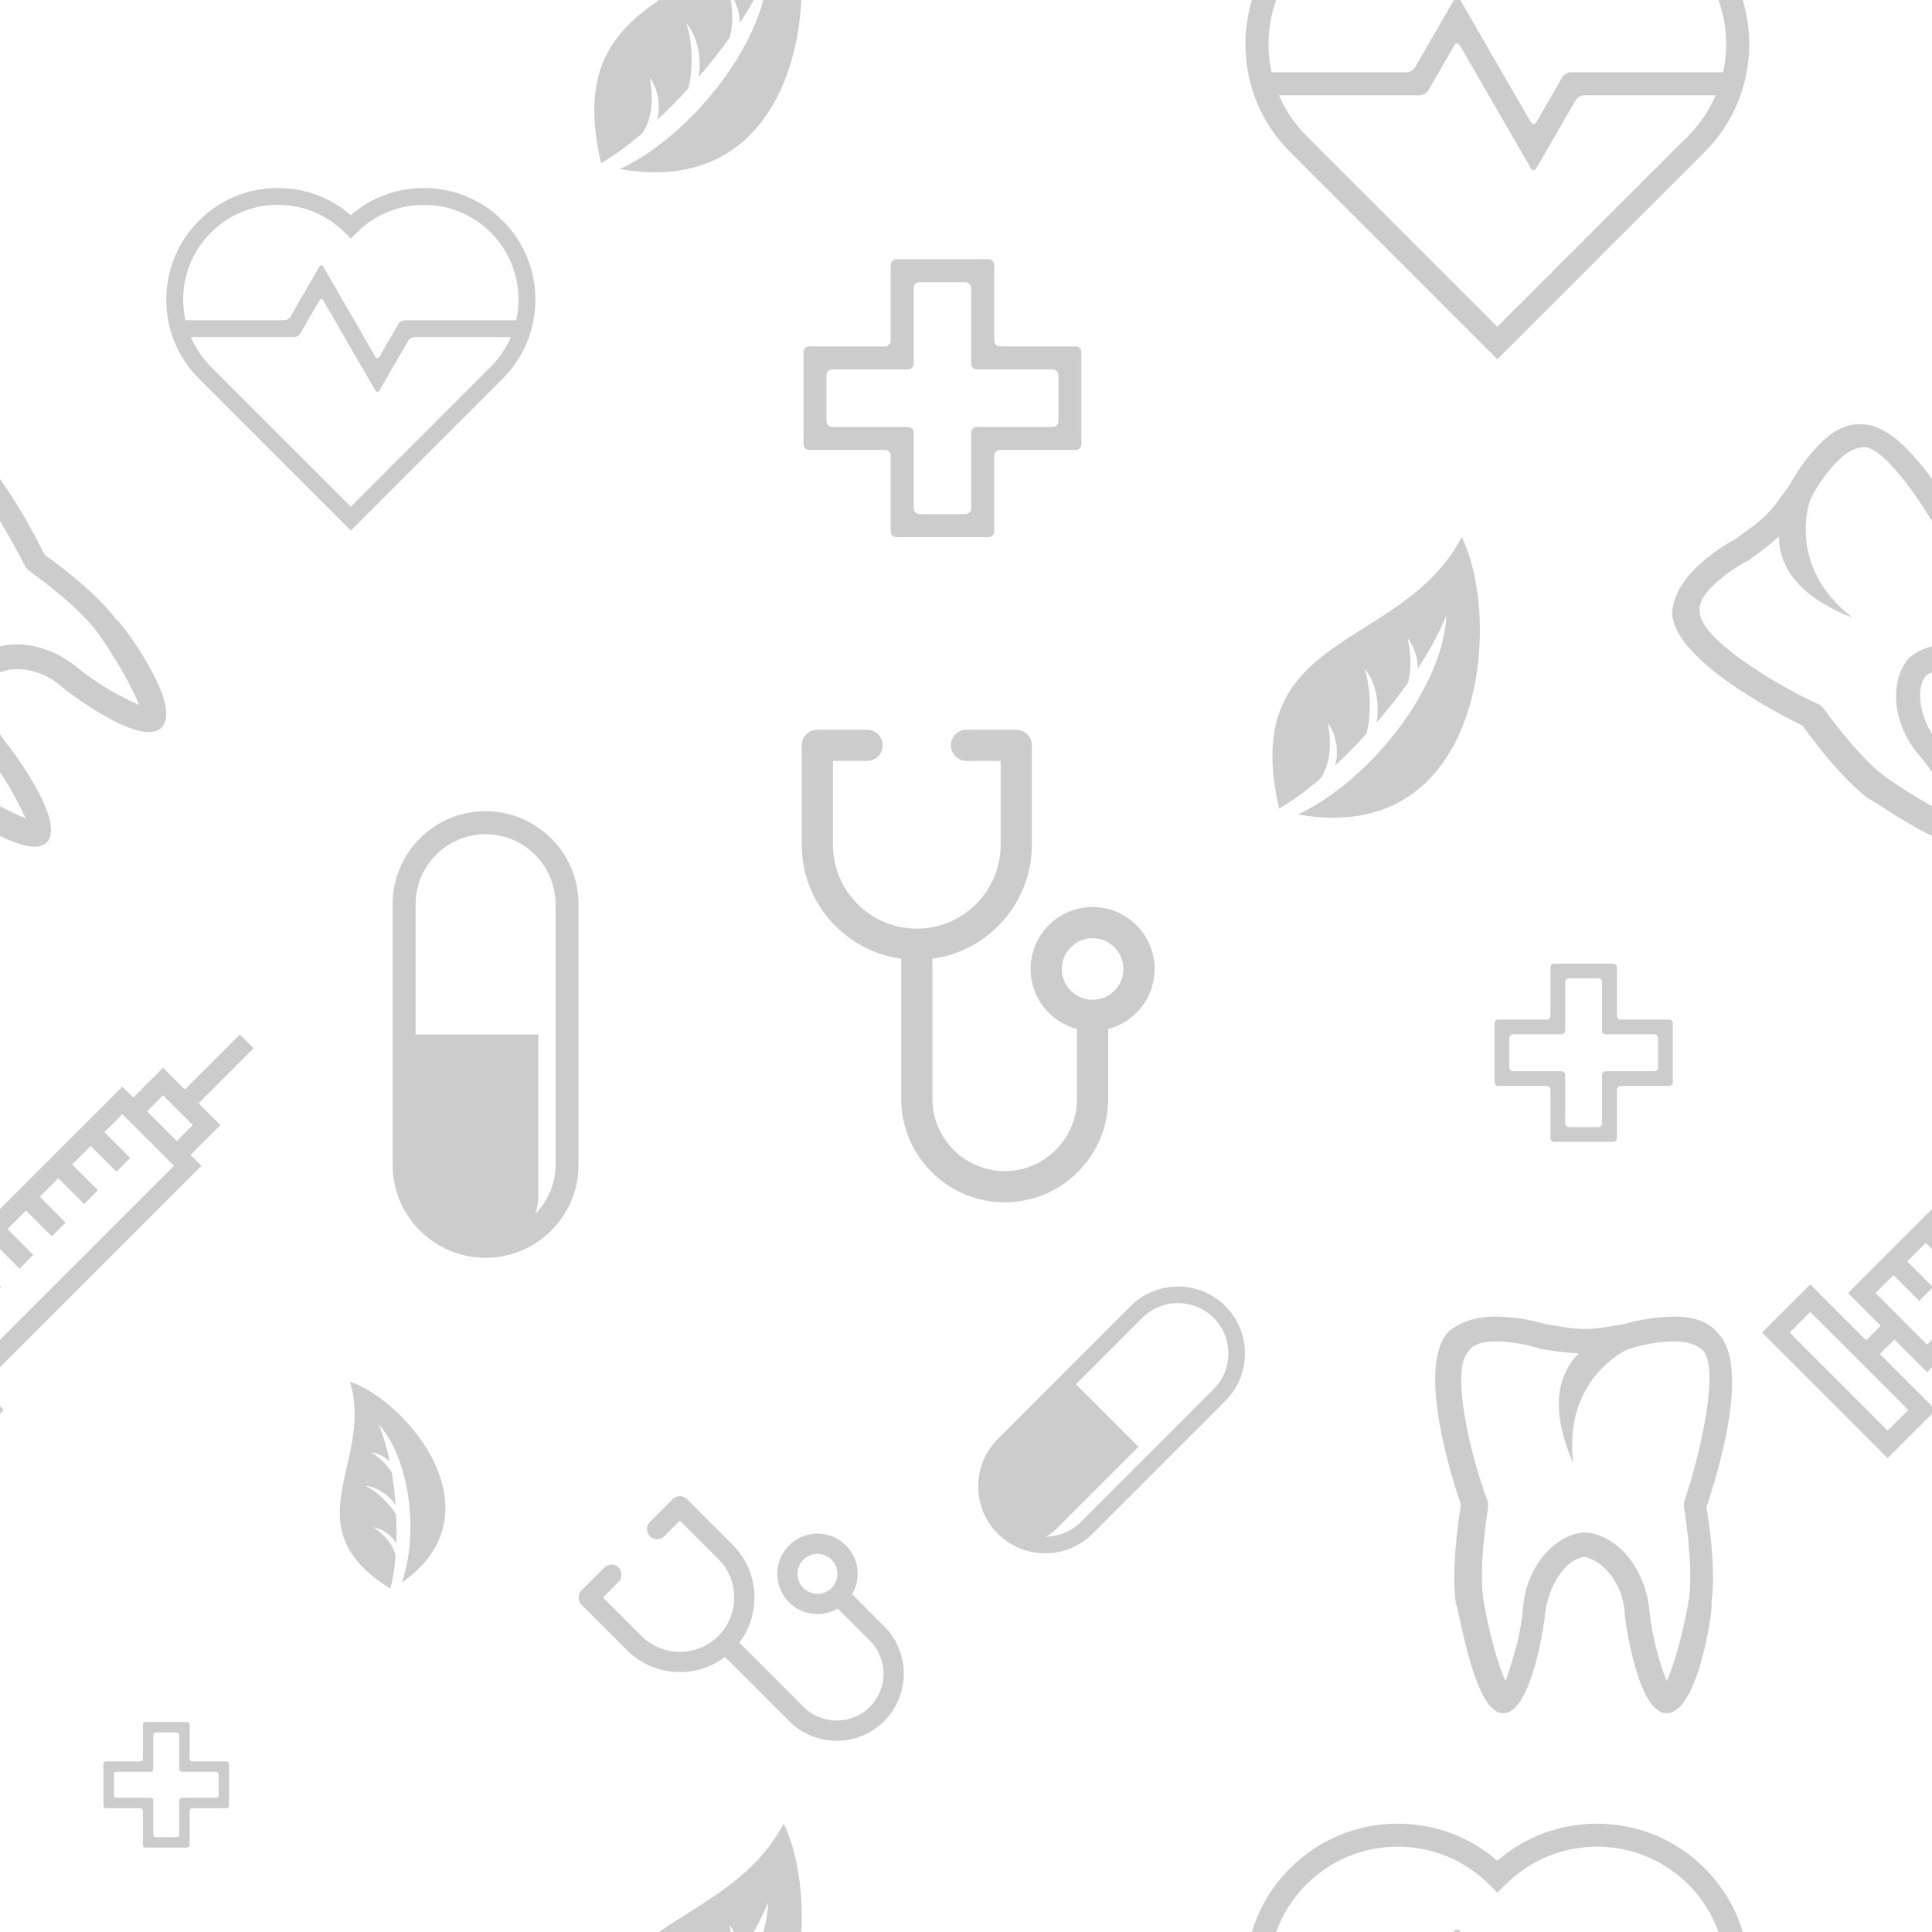 <?xml version="1.0" encoding="utf-8"?>
<!-- Generator: Adobe Illustrator 16.0.0, SVG Export Plug-In . SVG Version: 6.00 Build 0)  -->
<!DOCTYPE svg PUBLIC "-//W3C//DTD SVG 1.1//EN" "http://www.w3.org/Graphics/SVG/1.1/DTD/svg11.dtd">
<svg version="1.1" id="Layer_1" xmlns="http://www.w3.org/2000/svg" xmlns:xlink="http://www.w3.org/1999/xlink" x="0px" y="0px"
	 width="235.172px" height="235.172px" viewBox="0 0 235.172 235.172"
	 xml:space="preserve">
<g>
	<path fill="#ccc" d="M98.504,54.767h9.216c0.385,0,0.699,0.315,0.699,0.7v9.216c0,0.385,0.316,0.7,0.7,0.7h11.199
		c0.385,0,0.7-0.315,0.7-0.7v-9.216c0-0.385,0.315-0.7,0.7-0.7h9.216c0.385,0,0.7-0.315,0.7-0.7V42.868c0-0.385-0.315-0.7-0.7-0.7
		h-9.216c-0.385,0-0.7-0.315-0.7-0.7v-9.216c0-0.385-0.315-0.7-0.7-0.7h-11.199c-0.384,0-0.7,0.315-0.7,0.7v9.216
		c0,0.385-0.314,0.7-0.699,0.7h-9.216c-0.385,0-0.7,0.315-0.7,0.7v11.199C97.804,54.452,98.119,54.767,98.504,54.767z
		 M100.604,45.668c0-0.385,0.315-0.7,0.7-0.7h9.216c0.385,0,0.699-0.315,0.699-0.7v-9.216c0-0.385,0.316-0.7,0.7-0.7h5.6
		c0.385,0,0.7,0.315,0.7,0.7v9.216c0,0.385,0.315,0.7,0.7,0.7h9.216c0.385,0,0.7,0.315,0.7,0.7v5.6c0,0.385-0.315,0.7-0.7,0.7
		h-9.216c-0.385,0-0.7,0.315-0.7,0.7v9.216c0,0.385-0.315,0.7-0.7,0.7h-5.6c-0.384,0-0.7-0.315-0.7-0.7v-9.216
		c0-0.385-0.314-0.7-0.699-0.7h-9.216c-0.385,0-0.7-0.315-0.7-0.7V45.668z"/>
	<path fill="#ccc" d="M182.366,132.187h5.911c0.247,0,0.45,0.203,0.45,0.449v5.911c0,0.247,0.201,0.449,0.448,0.449h7.184
		c0.247,0,0.449-0.202,0.449-0.449v-5.911c0-0.246,0.202-0.449,0.448-0.449h5.912c0.246,0,0.448-0.201,0.448-0.448v-7.185
		c0-0.246-0.202-0.449-0.448-0.449h-5.912c-0.246,0-0.448-0.201-0.448-0.448v-5.911c0-0.248-0.202-0.449-0.449-0.449h-7.184
		c-0.247,0-0.448,0.202-0.448,0.449v5.911c0,0.247-0.203,0.448-0.45,0.448h-5.911c-0.247,0-0.449,0.203-0.449,0.449v7.185
		C181.917,131.985,182.119,132.187,182.366,132.187z M183.713,126.351c0-0.247,0.202-0.449,0.449-0.449h5.911
		c0.247,0,0.449-0.202,0.449-0.449v-5.912c0-0.246,0.201-0.448,0.449-0.448h3.592c0.247,0,0.448,0.202,0.448,0.448v5.912
		c0,0.247,0.203,0.449,0.449,0.449h5.912c0.247,0,0.449,0.202,0.449,0.449v3.591c0,0.248-0.202,0.449-0.449,0.449h-5.912
		c-0.246,0-0.449,0.202-0.449,0.449v5.912c0,0.246-0.201,0.448-0.448,0.448h-3.592c-0.248,0-0.449-0.202-0.449-0.448v-5.912
		c0-0.247-0.202-0.449-0.449-0.449h-5.911c-0.247,0-0.449-0.201-0.449-0.449V126.351z"/>
	<path fill="#ccc" d="M27.567,214.407h-4.166c-0.174,0-0.316-0.143-0.316-0.316v-4.166c0-0.174-0.142-0.315-0.316-0.315h-5.062
		c-0.174,0-0.316,0.142-0.316,0.315v4.166c0,0.174-0.143,0.316-0.316,0.316h-4.165c-0.174,0-0.316,0.143-0.316,0.316v5.062
		c0,0.175,0.143,0.316,0.316,0.316h4.165c0.174,0,0.316,0.143,0.316,0.316v4.165c0,0.175,0.143,0.317,0.316,0.317h5.062
		c0.175,0,0.316-0.143,0.316-0.317v-4.165c0-0.174,0.143-0.316,0.316-0.316h4.166c0.174,0,0.316-0.142,0.316-0.316v-5.062
		C27.884,214.55,27.741,214.407,27.567,214.407z M26.618,218.52c0,0.174-0.143,0.316-0.316,0.316h-4.166
		c-0.174,0-0.316,0.143-0.316,0.317v4.164c0,0.175-0.142,0.316-0.315,0.316h-2.531c-0.174,0-0.316-0.142-0.316-0.316v-4.164
		c0-0.175-0.143-0.317-0.316-0.317h-4.165c-0.174,0-0.316-0.143-0.316-0.316v-2.531c0-0.173,0.143-0.316,0.316-0.316h4.165
		c0.174,0,0.316-0.142,0.316-0.315v-4.165c0-0.174,0.143-0.317,0.316-0.317h2.531c0.174,0,0.315,0.144,0.315,0.317v4.165
		c0,0.174,0.143,0.315,0.316,0.315h4.166c0.174,0,0.316,0.144,0.316,0.316V218.52z"/>
	<path fill="#ccc" d="M157.021,18.49l25.242,25.242l25.242-25.242c4.994-4.996,6.538-12.155,4.632-18.49h-2.955
		c1.017,2.824,1.204,5.882,0.561,8.794h-18.521c-0.385,0-0.856,0.273-1.05,0.606l-3.146,5.451c-0.193,0.333-0.508,0.333-0.7,0
		L177.751,0h-0.772l-4.727,8.188c-0.192,0.333-0.666,0.606-1.051,0.606h-16.418c-0.644-2.912-0.455-5.97,0.561-8.794h-2.954
		C150.482,6.334,152.025,13.494,157.021,18.49z M172.818,11.594c0.384,0,0.857-0.272,1.05-0.606l3.146-5.451
		c0.192-0.333,0.508-0.333,0.7,0l8.611,14.914c0.192,0.333,0.507,0.333,0.7,0l4.763-8.25c0.192-0.333,0.664-0.606,1.05-0.606h16.006
		c-0.765,1.786-1.863,3.461-3.318,4.917l-23.263,23.262L159.001,16.51c-1.455-1.456-2.554-3.131-3.319-4.917H172.818z"/>
	<path fill="#ccc" d="M61.198,46.084c5.299-5.298,5.299-13.92,0-19.218c-2.566-2.567-5.979-3.98-9.608-3.98
		c-3.299,0-6.417,1.167-8.884,3.305c-2.468-2.138-5.587-3.305-8.885-3.305c-3.63,0-7.043,1.414-9.609,3.98
		c-5.298,5.298-5.298,13.92,0,19.218l18.494,18.493L61.198,46.084z M25.663,28.316c2.179-2.179,5.076-3.379,8.158-3.379
		s5.979,1.2,8.159,3.379l0.726,0.726l0.725-0.726c2.18-2.179,5.076-3.379,8.159-3.379c3.082,0,5.979,1.2,8.158,3.379
		c2.891,2.89,3.912,6.942,3.09,10.665H49.269c-0.281,0-0.628,0.2-0.769,0.444l-2.306,3.993c-0.142,0.245-0.371,0.245-0.513,0
		l-6.309-10.926c-0.142-0.244-0.372-0.244-0.513,0l-3.491,6.045c-0.141,0.244-0.486,0.444-0.768,0.444H22.572
		C21.75,35.258,22.772,31.207,25.663,28.316z M23.23,41.032h12.555c0.282,0,0.628-0.2,0.77-0.444l2.306-3.994
		c0.141-0.244,0.371-0.244,0.513,0l6.309,10.927c0.142,0.244,0.371,0.244,0.513,0l3.489-6.045c0.142-0.244,0.487-0.444,0.77-0.444
		h11.728c-0.562,1.309-1.366,2.536-2.433,3.602L42.706,61.677L25.663,44.634C24.597,43.568,23.791,42.341,23.23,41.032z"/>
	<path fill="#ccc" d="M23.195,140.582l3.629-3.629l-2.651-2.652l6.7-6.7l-1.675-1.676l-6.7,6.701l-2.653-2.652l-3.628,3.629
		l-1.326-1.326L0,147.167v4.885l2.374,2.373l1.674-1.675l-3.141-3.141l2.259-2.259l3.141,3.141l1.675-1.675l-3.14-3.141l2.259-2.258
		l3.14,3.141l1.675-1.675l-3.141-3.141l2.259-2.259l3.141,3.141l1.675-1.676l-3.141-3.14l2.183-2.184l6.281,6.281L0,163.079v3.349
		l24.522-24.521L23.195,140.582z M17.893,135.277l1.952-1.953l3.629,3.629l-1.952,1.953L17.893,135.277z"/>
	<polygon fill="#ccc" points="0,171.169 0,172.082 0.457,171.625 	"/>
	<polygon fill="#ccc" points="0,156.568 0,156.798 0.114,156.683 	"/>
	<path fill="#ccc" d="M134.896,133.753v-8.495c3.245-0.846,5.648-3.802,5.648-7.307c0-4.163-3.387-7.548-7.549-7.548
		c-4.161,0-7.548,3.385-7.548,7.548c0,3.505,2.404,6.461,5.649,7.307v8.495c0,4.852-3.948,8.8-8.801,8.8
		c-4.852,0-8.798-3.948-8.798-8.8v-17.052c6.827-0.93,12.105-6.794,12.105-13.873V90.722c0-1.048-0.852-1.899-1.898-1.899h-6.053
		c-1.048,0-1.898,0.851-1.898,1.899c0,1.048,0.851,1.899,1.898,1.899h4.153v10.208c0,5.627-4.578,10.208-10.206,10.208
		c-5.629,0-10.208-4.58-10.208-10.208V92.621h4.154c1.048,0,1.898-0.851,1.898-1.899c0-1.048-0.851-1.899-1.898-1.899h-6.053
		c-1.049,0-1.899,0.851-1.899,1.899v12.106c0,7.078,5.279,12.943,12.107,13.873v17.052c0,6.946,5.649,12.598,12.596,12.598
		S134.896,140.699,134.896,133.753z M129.247,117.951c0-2.069,1.682-3.75,3.75-3.75c2.067,0,3.75,1.681,3.75,3.75
		c0,2.066-1.683,3.748-3.75,3.748C130.929,121.699,129.247,120.018,129.247,117.951z"/>
	<path fill="#ccc" d="M103.725,194.056c1.103-1.876,0.849-4.334-0.76-5.941c-1.908-1.908-5.014-1.907-6.923,0.001
		c-1.907,1.908-1.908,5.014,0,6.922c1.607,1.608,4.065,1.861,5.94,0.761l3.896,3.896c2.227,2.225,2.227,5.846,0.001,8.071
		c-2.225,2.225-5.845,2.224-8.069-0.002l-7.821-7.82c2.704-3.556,2.436-8.667-0.811-11.912l-5.552-5.552
		c-0.48-0.48-1.262-0.48-1.741,0l-2.775,2.775c-0.481,0.48-0.481,1.261,0,1.741c0.48,0.48,1.261,0.48,1.741,0l1.904-1.904
		l4.681,4.681c2.581,2.581,2.582,6.78,0.001,9.361s-6.781,2.581-9.361,0.001l-4.683-4.682l1.906-1.905
		c0.48-0.48,0.48-1.261-0.001-1.741c-0.48-0.481-1.26-0.481-1.741,0l-2.775,2.776c-0.48,0.48-0.48,1.26,0,1.741l5.552,5.552
		c3.246,3.246,8.356,3.515,11.914,0.81l7.82,7.819c3.185,3.187,8.367,3.188,11.554,0.002c3.185-3.186,3.186-8.369,0-11.555
		L103.725,194.056z M101.224,193.295c-0.949,0.949-2.491,0.949-3.439,0.001s-0.948-2.491,0.001-3.439
		c0.947-0.948,2.49-0.948,3.438,0C102.173,190.804,102.171,192.348,101.224,193.295z"/>
	<path fill="#ccc" d="M59.106,98.744c-6.239,0-11.316,5.076-11.316,11.315v31.731c0,6.239,5.077,11.315,11.316,11.315
		s11.315-5.076,11.315-11.315V110.06C70.422,103.82,65.346,98.744,59.106,98.744z M67.622,125.925v15.866
		c0,1.498-0.393,2.903-1.074,4.128c-0.165,0.294-0.349,0.575-0.545,0.847c-0.047,0.065-0.094,0.128-0.143,0.191
		c-0.214,0.277-0.44,0.547-0.687,0.797c-0.009,0.009-0.018,0.018-0.027,0.027c0.239-0.671,0.376-1.39,0.376-2.141v-19.716H50.59
		V110.06c0-4.695,3.82-8.516,8.517-8.516c4.695,0,8.516,3.82,8.516,8.516V125.925z"/>
	<path fill="#ccc" d="M137.625,158.986l-16.17,16.171c-3.181,3.18-3.181,8.354,0,11.532c3.18,3.181,8.353,3.181,11.532,0.001
		l16.171-16.171c3.18-3.18,3.18-8.354,0-11.532C145.978,155.808,140.805,155.808,137.625,158.986z M147.731,169.093l-8.086,8.086
		l-8.085,8.085c-0.763,0.763-1.68,1.279-2.65,1.556c-0.234,0.066-0.471,0.116-0.71,0.154c-0.057,0.009-0.112,0.017-0.169,0.024
		c-0.251,0.033-0.504,0.054-0.757,0.057c-0.009,0-0.019,0-0.027,0c0.463-0.221,0.899-0.518,1.282-0.9l10.047-10.047l-7.609-7.608
		l8.085-8.085c2.393-2.393,6.287-2.393,8.68,0S150.124,166.7,147.731,169.093z"/>
	<path fill="#ccc" d="M177.938,65.383c-7.422,14.02-27.328,11.284-22.229,33.044c0.699-0.412,1.425-0.887,2.178-1.417
		c0.821-0.566,1.632-1.252,2.488-1.929c0.124-0.106,0.252-0.228,0.377-0.336c0.011-0.016,0.02-0.031,0.029-0.046
		c0.168-0.238,0.316-0.497,0.419-0.784c0.104-0.284,0.273-0.548,0.333-0.851c0.076-0.3,0.15-0.598,0.224-0.892
		c0.046-0.3,0.06-0.603,0.092-0.895c0.042-0.298,0.051-0.58,0.023-0.846c-0.016-0.269-0.016-0.528-0.017-0.773
		c0-0.243-0.062-0.475-0.078-0.68c-0.025-0.203-0.049-0.381-0.067-0.527c-0.033-0.295-0.039-0.467-0.039-0.467
		s0.089,0.147,0.224,0.411c0.065,0.133,0.146,0.294,0.236,0.479c0.083,0.19,0.215,0.382,0.271,0.636
		c0.067,0.251,0.142,0.528,0.204,0.826c0.079,0.3,0.133,0.619,0.114,0.95c-0.006,0.331,0.032,0.677-0.016,1.024
		c-0.061,0.285-0.121,0.572-0.183,0.856c0.967-0.89,1.926-1.813,2.838-2.801c0.343-0.347,0.651-0.716,0.98-1.075
		c0.165-0.674,0.292-1.402,0.344-2.145c0.13-1.43,0.03-2.88-0.153-3.961c-0.095-0.543-0.189-0.989-0.289-1.301
		c-0.114-0.312-0.167-0.497-0.167-0.497s0.13,0.143,0.335,0.404c0.181,0.281,0.457,0.696,0.667,1.237
		c0.444,1.076,0.73,2.64,0.597,4.201c-0.024,0.24-0.068,0.476-0.105,0.713c0.047-0.054,0.101-0.107,0.146-0.161
		c0.727-0.894,1.488-1.741,2.148-2.622c0.544-0.702,1.052-1.392,1.535-2.067c0.035-0.187,0.066-0.374,0.104-0.561
		c0.083-0.288,0.104-0.583,0.122-0.874c0.014-0.291,0.084-0.578,0.053-0.856c-0.013-0.278-0.004-0.551-0.004-0.811
		c-0.038-0.25-0.06-0.493-0.08-0.72c-0.02-0.456-0.129-0.86-0.171-1.132c-0.048-0.275-0.063-0.438-0.063-0.438
		s0.096,0.131,0.242,0.371c0.125,0.254,0.39,0.557,0.536,1.036c0.086,0.231,0.18,0.488,0.264,0.766
		c0.053,0.278,0.108,0.574,0.146,0.883c0.038,0.2,0.043,0.407,0.041,0.616c0.257-0.391,0.503-0.772,0.733-1.142
		c0.452-0.759,0.865-1.46,1.216-2.095c0.322-0.644,0.632-1.203,0.842-1.682c0.454-0.949,0.682-1.52,0.682-1.52
		s-0.013,0.151-0.036,0.436c-0.028,0.285-0.036,0.712-0.141,1.237c-0.077,0.535-0.215,1.173-0.404,1.902
		c-0.202,0.724-0.454,1.537-0.797,2.398c-0.342,0.86-0.74,1.785-1.239,2.721c-0.495,0.938-1.03,1.927-1.681,2.882
		c-1.243,1.956-2.805,3.876-4.489,5.682c-0.86,0.885-1.756,1.735-2.67,2.54c-0.902,0.817-1.883,1.518-2.82,2.204
		c-1.267,0.879-2.542,1.62-3.779,2.209C180.732,103.152,182.91,75.488,177.938,65.383z"/>
	<path fill="#ccc" d="M90.901,5.066c-0.495,0.938-1.031,1.927-1.682,2.882c-1.242,1.956-2.805,3.876-4.488,5.682
		c-0.86,0.885-1.757,1.735-2.671,2.54c-0.901,0.817-1.884,1.518-2.819,2.204c-1.268,0.879-2.543,1.62-3.78,2.209
		C91.058,23.335,96.977,11.17,97.548,0H92.92c-0.198,0.71-0.445,1.503-0.78,2.345C91.798,3.205,91.4,4.129,90.901,5.066z"/>
	<path fill="#ccc" d="M89.858,1.312c0.052,0.278,0.107,0.574,0.146,0.883c0.038,0.2,0.043,0.407,0.04,0.616
		c0.257-0.391,0.503-0.772,0.733-1.142C91.135,1.071,91.455,0.521,91.752,0h-2.404c0.091,0.155,0.18,0.331,0.246,0.546
		C89.681,0.777,89.773,1.034,89.858,1.312z"/>
	<path fill="#ccc" d="M73.164,19.869c0.699-0.412,1.426-0.887,2.179-1.417c0.82-0.566,1.631-1.252,2.488-1.929
		c0.124-0.106,0.251-0.228,0.377-0.336c0.011-0.016,0.019-0.031,0.028-0.046c0.169-0.238,0.316-0.497,0.419-0.784
		c0.105-0.284,0.274-0.548,0.334-0.851c0.075-0.3,0.15-0.598,0.224-0.892c0.045-0.3,0.06-0.603,0.092-0.895
		c0.041-0.298,0.051-0.58,0.022-0.846c-0.015-0.269-0.015-0.528-0.017-0.773c0-0.243-0.062-0.475-0.077-0.68
		c-0.025-0.203-0.049-0.381-0.067-0.527c-0.033-0.295-0.04-0.467-0.04-0.467s0.089,0.147,0.224,0.411
		c0.066,0.133,0.146,0.294,0.236,0.479c0.083,0.19,0.216,0.382,0.272,0.636c0.067,0.251,0.141,0.528,0.202,0.826
		c0.08,0.3,0.134,0.619,0.116,0.95c-0.007,0.331,0.032,0.677-0.017,1.024c-0.061,0.285-0.12,0.572-0.182,0.856
		c0.966-0.89,1.926-1.813,2.837-2.801c0.343-0.347,0.652-0.716,0.98-1.075c0.165-0.674,0.293-1.402,0.344-2.145
		c0.13-1.43,0.03-2.88-0.153-3.961c-0.095-0.543-0.188-0.989-0.288-1.301c-0.114-0.312-0.167-0.497-0.167-0.497
		s0.129,0.143,0.334,0.404c0.182,0.28,0.457,0.696,0.666,1.237c0.445,1.076,0.732,2.64,0.598,4.201
		c-0.023,0.241-0.068,0.476-0.105,0.713c0.048-0.054,0.101-0.107,0.147-0.161c0.727-0.894,1.488-1.741,2.147-2.622
		c0.545-0.702,1.052-1.392,1.535-2.067c0.035-0.187,0.065-0.374,0.105-0.561c0.082-0.288,0.103-0.583,0.121-0.874
		c0.014-0.291,0.084-0.578,0.053-0.856c-0.013-0.278-0.004-0.551-0.004-0.811c-0.037-0.25-0.06-0.493-0.08-0.72
		C89.038,0.45,88.998,0.211,88.957,0h-8.736C74.623,3.867,70.514,8.557,73.164,19.869z"/>
	<path fill="#ccc" d="M194.39,221.987c-4.501,0-8.759,1.593-12.126,4.511c-3.368-2.918-7.624-4.511-12.127-4.511
		c-4.954,0-9.611,1.93-13.115,5.433c-2.239,2.239-3.783,4.913-4.636,7.752h2.955c0.757-2.107,1.974-4.086,3.66-5.772
		c2.975-2.975,6.93-4.612,11.136-4.612c4.207,0,8.162,1.638,11.137,4.612l0.99,0.99l0.989-0.99c2.975-2.975,6.93-4.612,11.137-4.612
		c4.206,0,8.161,1.638,11.137,4.612c1.687,1.687,2.903,3.665,3.661,5.772h2.953c-0.853-2.839-2.396-5.513-4.635-7.752
		C204.003,223.917,199.345,221.987,194.39,221.987z"/>
	<path fill="#ccc" d="M177.015,235.1l-0.041,0.072h0.782l-0.041-0.072C177.522,234.767,177.207,234.767,177.015,235.1z"/>
	<path fill="#ccc" d="M95.394,221.987c-3.566,6.737-10.015,9.607-15.187,13.185h8.753c-0.032-0.164-0.063-0.313-0.082-0.433
		c-0.047-0.274-0.062-0.438-0.062-0.438s0.096,0.131,0.241,0.37c0.07,0.143,0.184,0.305,0.296,0.5h2.392
		c0.082-0.145,0.173-0.298,0.249-0.437c0.323-0.644,0.632-1.202,0.843-1.682c0.453-0.949,0.681-1.521,0.681-1.521
		s-0.012,0.152-0.036,0.437c-0.027,0.284-0.036,0.712-0.141,1.237c-0.076,0.534-0.214,1.173-0.404,1.902
		c-0.005,0.021-0.014,0.043-0.019,0.063h4.629C97.811,230.063,96.955,225.159,95.394,221.987z"/>
	<path fill="#ccc" d="M42.59,168.169c3.009,9.777-7.316,17.605,4.932,25.204c0.131-0.508,0.245-1.055,0.347-1.641
		c0.116-0.632,0.173-1.314,0.255-2.014c0.008-0.105,0.012-0.219,0.02-0.325c-0.003-0.013-0.007-0.023-0.009-0.034
		c-0.031-0.186-0.082-0.371-0.166-0.549c-0.082-0.178-0.125-0.375-0.236-0.54c-0.104-0.171-0.204-0.342-0.305-0.51
		c-0.116-0.157-0.248-0.301-0.366-0.449c-0.117-0.155-0.241-0.287-0.375-0.396c-0.13-0.115-0.248-0.233-0.361-0.345
		c-0.109-0.11-0.243-0.188-0.344-0.274c-0.104-0.081-0.197-0.151-0.271-0.21c-0.15-0.119-0.231-0.194-0.231-0.194
		s0.107,0.026,0.29,0.085c0.09,0.03,0.198,0.068,0.325,0.11c0.125,0.049,0.271,0.076,0.414,0.166
		c0.146,0.084,0.305,0.177,0.469,0.284c0.173,0.101,0.343,0.222,0.485,0.381c0.148,0.153,0.324,0.293,0.46,0.474
		c0.103,0.157,0.206,0.316,0.308,0.474c0.035-0.846,0.052-1.705,0.017-2.571c-0.002-0.313-0.03-0.624-0.043-0.937
		c-0.232-0.383-0.507-0.772-0.821-1.135c-0.594-0.711-1.3-1.326-1.876-1.736c-0.291-0.205-0.537-0.365-0.725-0.462
		c-0.195-0.09-0.303-0.15-0.303-0.15s0.123,0.007,0.337,0.031c0.21,0.046,0.525,0.109,0.867,0.261
		c0.694,0.289,1.537,0.87,2.188,1.644c0.099,0.12,0.187,0.248,0.277,0.373c-0.003-0.047-0.003-0.095-0.006-0.141
		c-0.076-0.738-0.115-1.473-0.216-2.175c-0.072-0.568-0.155-1.114-0.243-1.643c-0.069-0.101-0.141-0.201-0.208-0.304
		c-0.094-0.169-0.218-0.313-0.343-0.453c-0.126-0.14-0.226-0.303-0.366-0.414c-0.133-0.122-0.253-0.251-0.371-0.369
		c-0.132-0.096-0.253-0.197-0.366-0.292c-0.216-0.198-0.45-0.332-0.593-0.438c-0.148-0.104-0.229-0.172-0.229-0.172
		s0.104,0.017,0.279,0.059c0.172,0.059,0.431,0.077,0.717,0.229c0.146,0.066,0.304,0.141,0.47,0.229
		c0.15,0.103,0.311,0.213,0.47,0.336c0.108,0.074,0.205,0.166,0.299,0.263c-0.061-0.295-0.123-0.582-0.187-0.855
		c-0.14-0.553-0.271-1.06-0.401-1.51c-0.146-0.44-0.26-0.837-0.383-1.151c-0.226-0.64-0.383-1.003-0.383-1.003
		s0.064,0.074,0.183,0.215c0.117,0.142,0.309,0.342,0.501,0.629c0.208,0.278,0.437,0.633,0.683,1.051
		c0.237,0.423,0.494,0.908,0.729,1.457c0.237,0.548,0.478,1.15,0.677,1.806c0.202,0.654,0.408,1.349,0.547,2.081
		c0.325,1.458,0.489,3.046,0.545,4.638c0.011,0.796-0.01,1.592-0.06,2.376c-0.039,0.783-0.167,1.55-0.281,2.29
		c-0.177,0.979-0.421,1.897-0.717,2.73C61.086,184.117,49.465,170.51,42.59,168.169z"/>
	<path fill="#ccc" d="M209.207,162.374c-1.208-1.507-3.02-2.106-5.436-2.106c-1.798,0-3.919,0.29-6.026,0.895
		c-1.811,0.31-3.313,0.604-4.831,0.604c-1.501,0-3.022-0.295-4.816-0.604c-2.123-0.604-4.228-0.895-6.041-0.895
		c-2.418,0-4.229,0.6-5.729,1.808c-3.919,4.232,0.295,17.502,1.501,21.115c-0.295,1.812-1.206,7.852-0.604,12.08
		c0.309,0,2.119,13.273,5.729,13.273c3.624,0,5.145-11.771,5.145-12.375c0.588-3.923,3.005-6.629,4.816-6.629
		c1.808,0.294,4.522,2.706,4.831,6.629c0,0.604,1.503,12.375,5.127,12.375c3.919,0,5.73-13.273,5.438-13.273
		c0.603-4.229-0.311-10.269-0.604-11.771C208.912,179.871,213.125,166.602,209.207,162.374z M204.979,182.896v0.604
		c0,0,1.209,6.938,0.604,11.166c-0.604,3.61-1.812,8.144-2.711,9.959c-0.607-1.521-1.812-5.146-2.106-8.754
		c-0.604-5.138-3.934-9.057-7.852-9.352c-3.92,0.295-7.233,4.522-7.543,9.352c-0.295,3.608-1.501,6.938-2.108,8.754
		c-0.911-1.815-2.12-6.349-2.706-9.959c-0.604-4.228,0.586-11.166,0.586-11.166v-0.604c-2.4-6.339-4.521-16.294-2.4-18.404
		c0.602-0.909,1.814-1.204,3.314-1.204c1.504,0,3.624,0.295,5.438,0.895c1.547,0.266,3.107,0.486,4.667,0.553
		c-3.322,3.436-2.902,8.235-0.647,13.439c-1.32-10.176,6.333-13.907,6.836-13.992c1.812-0.6,3.915-0.895,5.422-0.895
		c1.518,0,2.726,0.295,3.625,1.204C209.207,166.911,207.101,176.557,204.979,182.896z"/>
	<path fill="#ccc" d="M5.666,102.563c2.548-2.547-4.656-11.888-5.08-12.313C0.37,89.96,0.18,89.665,0,89.369v4.625
		c1.47,2.159,2.486,4.306,3.131,5.597C2.361,99.336,1.246,98.803,0,98.123v3.638C2.39,102.908,4.661,103.568,5.666,102.563z"/>
	<path fill="#ccc" d="M7.365,83.472c0.425,0.423,9.753,7.64,12.3,5.093c2.754-2.754-5.301-13.356-5.508-13.149
		c-2.547-3.395-7.434-6.998-8.695-7.847C4.603,65.853,2.554,61.873,0,58.322v5.12c1.163,1.9,2.245,3.859,3.121,5.617l0.424,0.424
		c0,0,5.727,4.027,8.273,7.423c2.111,2.961,4.449,6.996,5.093,8.904c-1.496-0.643-4.889-2.344-7.633-4.672
		C6.335,78.815,2.831,77.973,0,78.672v3.166C1.728,81.137,4.782,81.266,7.365,83.472z"/>
	<path fill="#ccc" d="M228.924,161.377l-1.768,1.769l-6.805-6.803l-5.862,5.86l15.284,15.284l5.398-5.398v-0.927l-6.341-6.34
		l1.768-1.769l3.978,3.978l0.596-0.597v-3.349l-0.596,0.596l-6.281-6.282l2.184-2.183l3.141,3.141l1.553-1.553v-0.243l-3.02-3.02
		l2.26-2.258l0.76,0.76v-4.87l-10.226,10.226L228.924,161.377z M232.285,171.625l-2.512,2.513l-11.935-11.935l2.513-2.512
		L232.285,171.625z"/>
	<path fill="#ccc" d="M233.638,91.958c0.561,0.659,1.068,1.344,1.534,2.027v-4.627c-1.771-2.927-1.837-5.996-0.683-7.15
		c0.193-0.139,0.424-0.262,0.683-0.367v-3.167c-1.047,0.26-2.005,0.724-2.804,1.411C229.821,83.046,230.462,88.347,233.638,91.958z"
		/>
	<path fill="#ccc" d="M226.849,51.666c-1.907-0.209-3.602,0.642-5.3,2.34c-1.264,1.263-2.551,2.958-3.606,4.864
		c-1.056,1.491-1.904,2.753-2.971,3.82c-1.055,1.054-2.331,1.917-3.809,2.959c-1.917,1.067-3.601,2.343-4.875,3.617
		c-1.699,1.699-2.55,3.392-2.756,5.296c0.22,5.728,12.508,12.093,15.895,13.784c1.065,1.481,4.67,6.366,8.064,8.914
		c0.132-0.131,4.041,2.749,7.681,4.497V98.12c-1.854-1.013-4.002-2.355-5.764-3.625c-3.396-2.546-7.436-8.259-7.436-8.259
		l-0.425-0.424c-6.142-2.768-14.627-8.275-14.621-11.247c-0.216-1.063,0.429-2.122,1.483-3.177c1.058-1.056,2.754-2.34,4.45-3.192
		c1.274-0.901,2.525-1.841,3.668-2.892c0.079,4.75,3.748,7.828,8.989,9.901c-8.078-6.224-5.321-14.225-5.028-14.638
		c0.852-1.695,2.123-3.38,3.182-4.44c1.066-1.065,2.122-1.706,3.395-1.7c2.092,0.301,5.335,4.482,8.106,9.004v-5.118
		C232.669,54.835,229.681,51.773,226.849,51.666z"/>
</g>
</svg>
